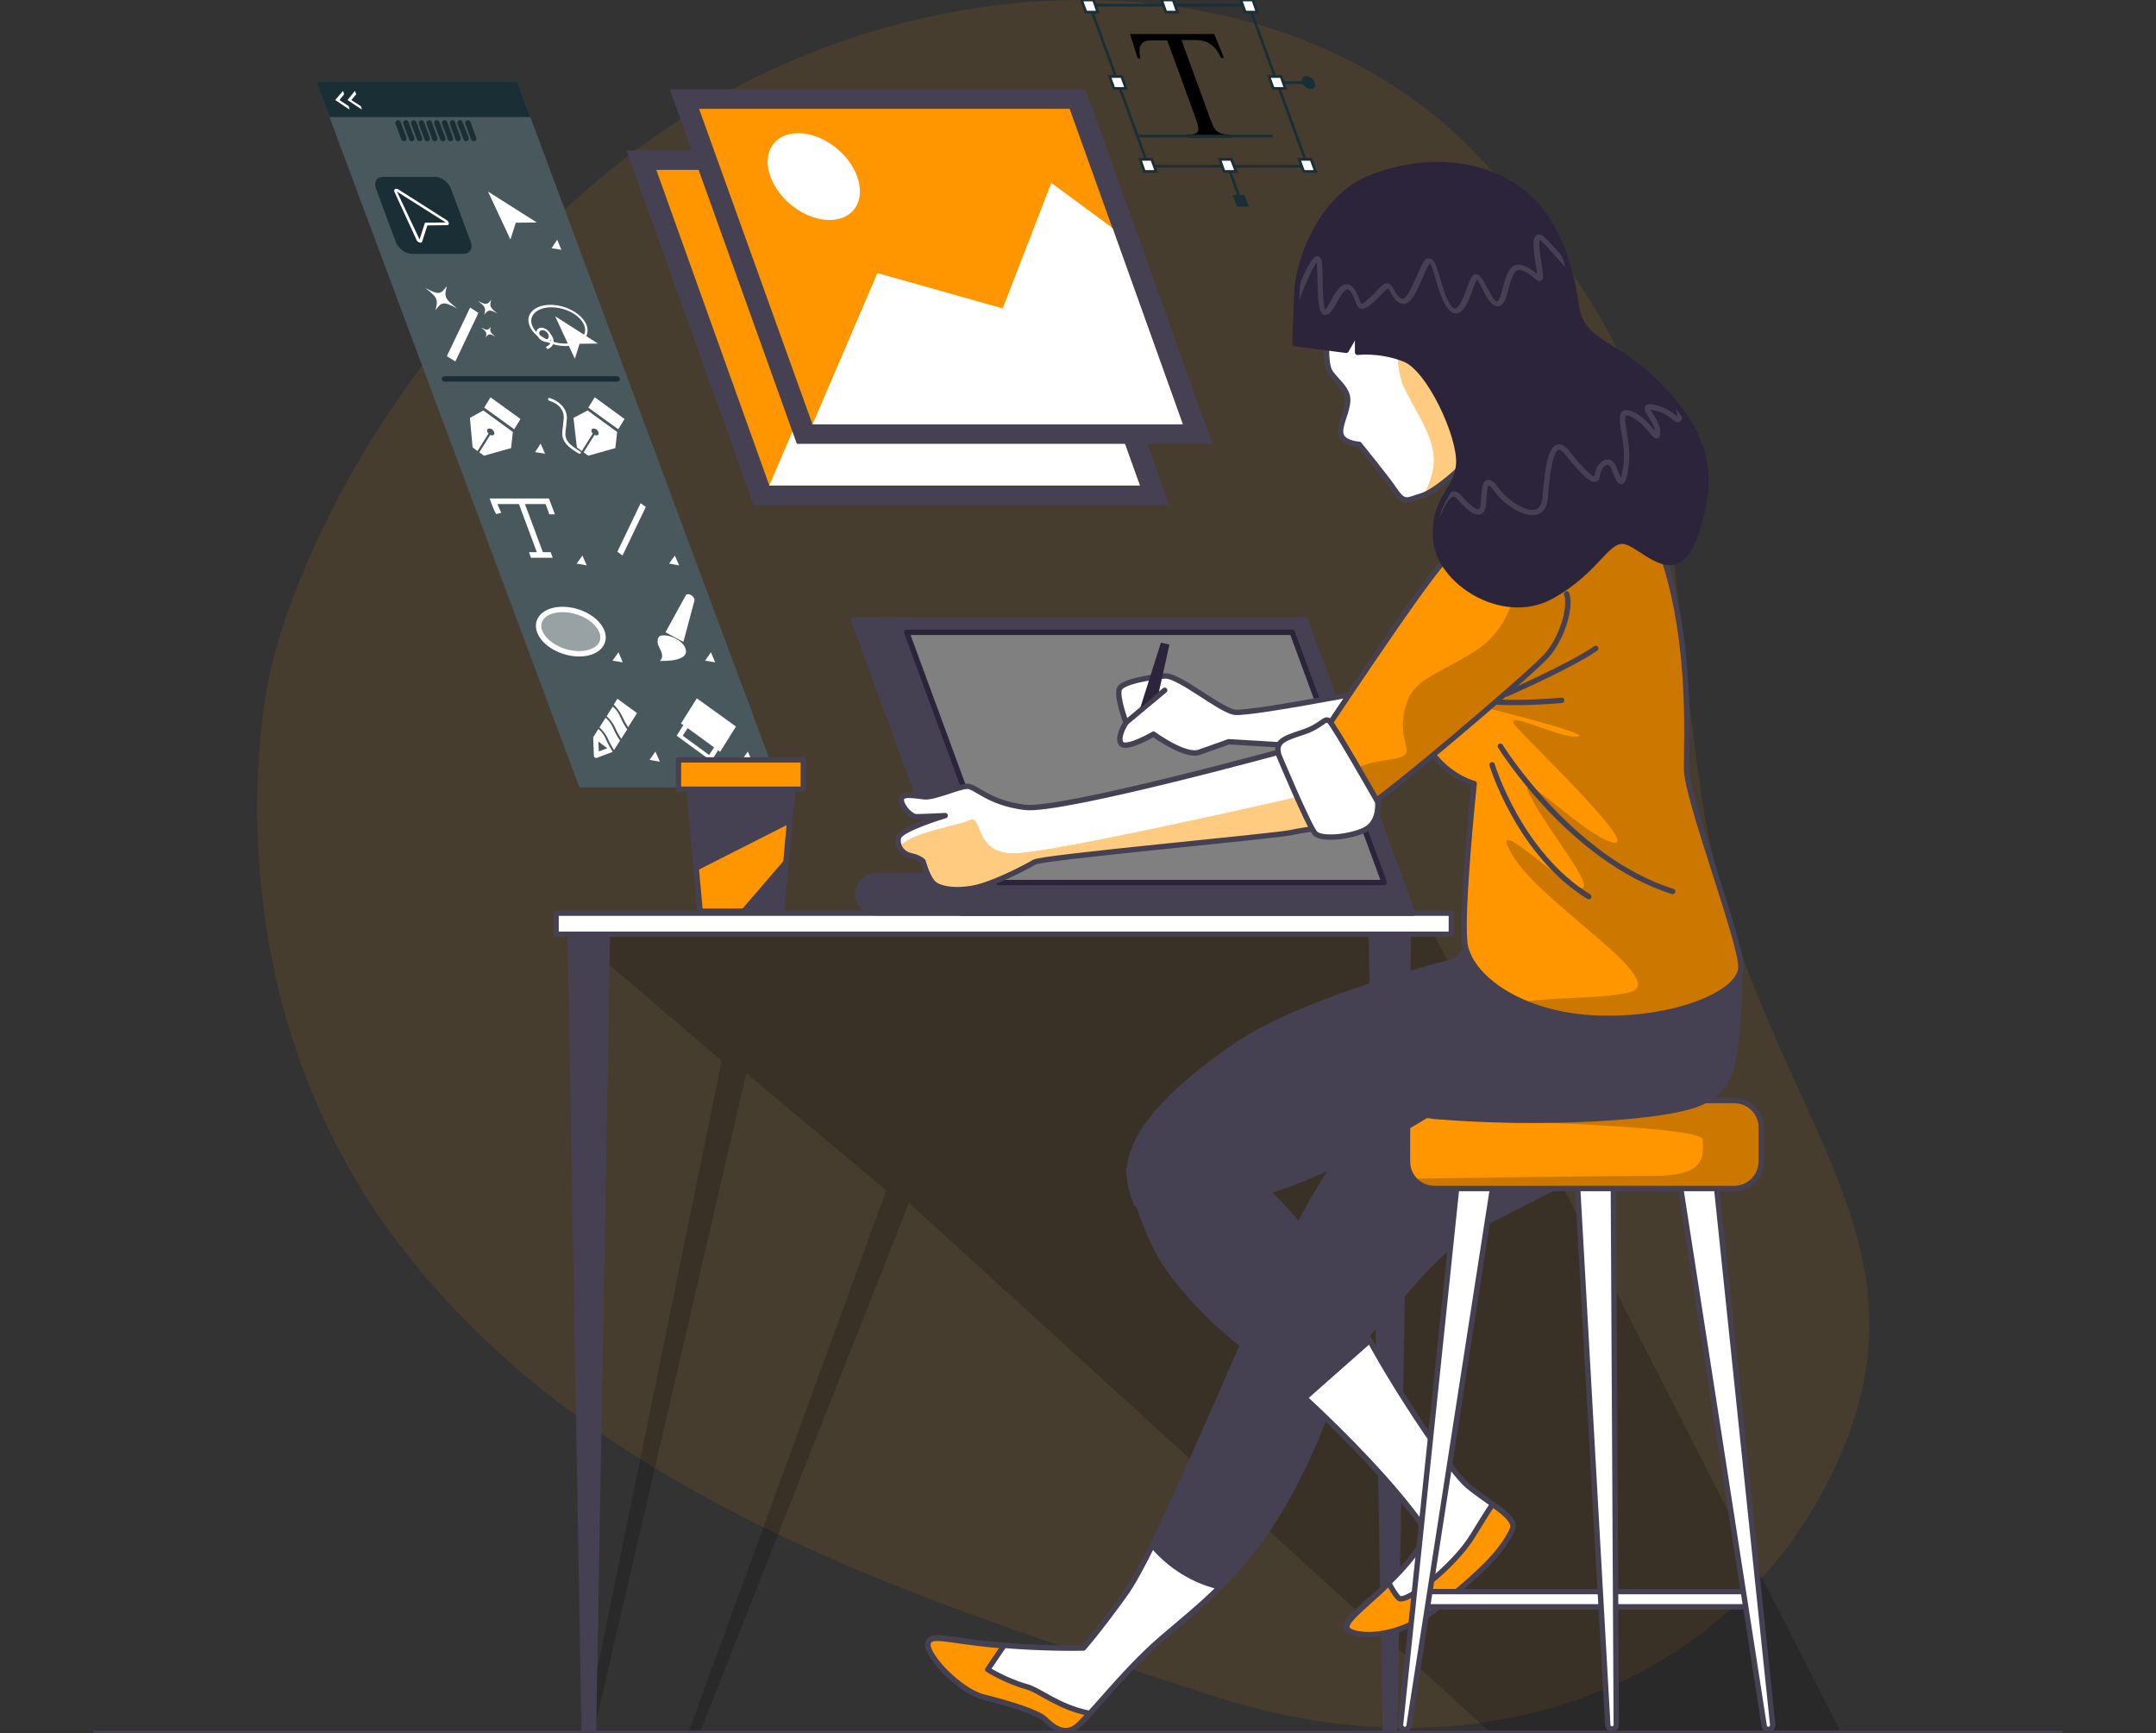 <?xml version="1.0" encoding="utf-8"?>
<!-- Generator: Adobe Illustrator 25.2.1, SVG Export Plug-In . SVG Version: 6.00 Build 0)  -->
<svg version="1.1" id="Camada_1" xmlns="http://www.w3.org/2000/svg" xmlns:xlink="http://www.w3.org/1999/xlink" x="0px" y="0px"
	 viewBox="0 0 963.5 774.4" style="enable-background:new 0 0 963.5 774.4;" xml:space="preserve">
<rect x="0" y="0" width="963.5" height="774.4" fill="#333333" stroke="none"/>
<style type="text/css">
	.st0{opacity:0.1;fill:#FF9600;enable-background:new    ;}
	.st1{display:none;opacity:0.7;fill:#FFFFFF;enable-background:new    ;}
	.st2{fill:#1A2E35;}
	.st3{opacity:0.2;fill:#FFFFFF;enable-background:new    ;}
	.st4{fill:none;stroke:#1A2E35;stroke-width:2.405;stroke-linecap:round;stroke-linejoin:round;stroke-miterlimit:10;}
	.st5{fill:#FFFFFF;}
	.st6{opacity:0.44;fill:#FFFFFF;enable-background:new    ;}
	.st7{fill:none;stroke:#FFFFFF;stroke-width:2.405;stroke-miterlimit:10;}
	.st8{fill:#454153;}
	.st9{fill:#FF9600;}
	.st10{fill:none;stroke:#1A2E35;stroke-width:1.202;stroke-miterlimit:10;}
	.st11{fill:#FFFFFF;stroke:#1A2E35;stroke-width:1.202;stroke-miterlimit:10;}
	.st12{opacity:0.2;enable-background:new    ;}
	.st13{fill:#454153;stroke:#454153;stroke-width:2.405;stroke-linecap:round;stroke-linejoin:round;stroke-miterlimit:10;}
	.st14{fill:#FFFFFF;stroke:#454153;stroke-width:2.405;stroke-linecap:round;stroke-linejoin:round;stroke-miterlimit:10;}
	.st15{fill:#808080;stroke:#1A2E35;stroke-width:2.405;stroke-linecap:round;stroke-linejoin:round;stroke-miterlimit:10;}
	.st16{fill:#FF9600;stroke:#454153;stroke-width:2.405;stroke-linecap:round;stroke-linejoin:round;stroke-miterlimit:10;}
	.st17{fill:#808080;stroke:#2B243B;stroke-width:2.405;stroke-linecap:round;stroke-linejoin:round;stroke-miterlimit:10;}
	.st18{opacity:0.2;clip-path:url(#SVGID_2_);enable-background:new    ;}
	.st19{fill:none;stroke:#454153;stroke-width:2.405;stroke-linecap:round;stroke-linejoin:round;stroke-miterlimit:10;}
	.st20{fill:#2B243B;}
	.st21{clip-path:url(#SVGID_4_);fill:#FF9600;}
	.st22{opacity:0.5;clip-path:url(#SVGID_6_);fill:#FFFFFF;enable-background:new    ;}
	.st23{opacity:0.2;clip-path:url(#SVGID_8_);enable-background:new    ;}
	.st24{opacity:0.2;clip-path:url(#SVGID_10_);enable-background:new    ;}
	.st25{clip-path:url(#SVGID_12_);fill:#FF9600;}
	.st26{opacity:0.5;clip-path:url(#SVGID_14_);fill:#FFFFFF;enable-background:new    ;}
	.st27{clip-path:url(#SVGID_16_);}
	.st28{fill:none;stroke:#454153;stroke-width:2.405;stroke-miterlimit:10;}
	.st29{fill:none;stroke:#2B243B;stroke-width:2.405;stroke-linecap:round;stroke-linejoin:round;stroke-miterlimit:10;}
</style>
<g>
	<g>
		<path class="st0" d="M120.5,301.4c0,0-31.6,135,56.4,252.5s241.3,163.3,364.6,203.6s238.7-6.2,282-109.8S779.3,488.3,760,353
			s-3.9-174.3-93.9-277.3S391.6-24.8,266.7,80.9C141.9,186.7,120.5,301.4,120.5,301.4z"/>
		<path class="st1" d="M120.5,301.4c0,0-31.6,135,56.4,252.5s241.3,163.3,364.6,203.6s238.7-6.2,282-109.8S779.3,488.3,760,353
			s-3.9-174.3-93.9-277.3S391.6-24.8,266.7,80.9C141.9,186.7,120.5,301.4,120.5,301.4z"/>
	</g>
	<g>
		<g>
			<polygon class="st2" points="348.6,351.8 258.9,351.8 141.3,36.4 231.1,36.4 			"/>
			<polygon class="st3" points="348.6,351.8 258.9,351.8 141.3,36.4 231.1,36.4 			"/>
			<path class="st2" d="M207.1,113.4h-23c-2.9,0-6-2.3-7.2-5.2l-8.9-24c-1-2.9,0.3-5.2,3.3-5.2h23c2.9,0,6,2.3,7.2,5.2l8.9,24
				C211.4,111,210,113.4,207.1,113.4z"/>
			<polygon class="st2" points="237,52.3 147.3,52.3 141.3,36.4 231.1,36.4 			"/>
			<g>
				<line class="st4" x1="177.9" y1="54.9" x2="180.5" y2="61.9"/>
				<line class="st4" x1="181.4" y1="54.9" x2="184" y2="61.9"/>
				<line class="st4" x1="184.9" y1="54.9" x2="187.5" y2="61.9"/>
				<line class="st4" x1="188.3" y1="54.9" x2="190.9" y2="61.9"/>
				<line class="st4" x1="191.8" y1="54.9" x2="194.3" y2="61.9"/>
				<line class="st4" x1="195.2" y1="54.9" x2="197.9" y2="61.9"/>
				<line class="st4" x1="198.7" y1="54.9" x2="201.3" y2="61.9"/>
				<line class="st4" x1="202.2" y1="54.9" x2="204.7" y2="61.9"/>
				<line class="st4" x1="205.6" y1="54.9" x2="208.3" y2="61.9"/>
				<line class="st4" x1="209.1" y1="54.9" x2="211.7" y2="61.9"/>
			</g>
			<g>
				<path class="st5" d="M199.7,98.4L178,84.6c-0.5-0.3-1-0.3-1.5-0.1c-0.3,0.2-0.5,0.7-0.2,1.3l9.9,21.5c0.2,0.6,0.8,0.9,1.4,1.1
					c0.1,0,0.2,0,0.3,0c0.5,0,0.7-0.2,0.8-0.6l2.3-7.1l8.7-0.1c0.6,0,0.9-0.3,0.9-0.8C200.5,99.3,200.2,98.7,199.7,98.4z"/>
				<g>
					<polygon class="st2" points="199.2,99.4 177.4,85.6 187.5,107 189.9,99.5 					"/>
				</g>
			</g>
			<polygon class="st5" points="239.9,99.4 218.1,85.6 228.1,107 230.5,99.5 			"/>
			<polygon class="st5" points="250.9,111.6 249,107.1 246.5,110.9 			"/>
			<polygon class="st5" points="303.5,252.6 301.6,248.2 299,251.8 			"/>
			<polygon class="st5" points="319.6,295.9 317.7,291.4 315.1,295.2 			"/>
			<polygon class="st5" points="336.2,340.3 334.2,335.8 331.6,339.5 			"/>
			<polygon class="st5" points="243.6,202.7 241.6,198.2 239.1,202 			"/>
			<polygon class="st5" points="262.2,252.6 260.3,248.2 257.7,251.8 			"/>
			<polygon class="st5" points="278.3,295.9 276.4,291.4 273.7,295.2 			"/>
			<polygon class="st5" points="294.9,340.3 292.9,335.8 290.3,339.5 			"/>
			<g>
				<polygon class="st5" points="199.7,159.1 203.5,161.5 213.8,139.8 210.1,137.4 				"/>
				<path class="st5" d="M204.3,137.8c-5.5-4.3-5.9-5.1-4.6-10c-2.9,3.9-3.7,4-9.7,0.8c5.5,4.3,5.9,5.1,4.6,10
					C197.4,134.8,198.2,134.6,204.3,137.8z"/>
				<path class="st5" d="M222.4,140.1c-3.4-2.6-3.7-3.2-2.9-6.2c-1.7,2.4-2.3,2.4-6,0.5c3.4,2.6,3.7,3.2,2.9,6.2
					C218.2,138.3,218.8,138.2,222.4,140.1z"/>
				<path class="st5" d="M221.4,150.4c-2.4-1.9-2.6-2.3-2.1-4.4c-1.3,1.7-1.6,1.7-4.3,0.3c2.4,1.9,2.6,2.3,2.1,4.4
					C218.4,149,218.8,149,221.4,150.4z"/>
			</g>
			<polygon class="st5" points="275.9,246.5 278.2,248.2 288.6,226.5 286.3,224.8 			"/>
			<g>
				<g>
					<polygon class="st5" points="267.2,153.5 248.1,141.3 256.9,160.3 259,153.6 					"/>
				</g>
				<g>
					<path class="st5" d="M252.8,154.6c-7.1,0-14.3-4.1-16.2-9.2s2.3-9.2,9.4-9.2s14.3,4.1,16.2,9.2
						C263.9,150.4,259.8,154.6,252.8,154.6z M246.4,137.3c-6.4,0-10.3,3.7-8.6,8.1s8.2,8.1,14.7,8.1c6.4,0,10.3-3.7,8.6-8.1
						C259.3,140.8,252.8,137.3,246.4,137.3z"/>
				</g>
				<g>
					<path class="st5" d="M244.3,152.8c-1.7,0-3.7-1.4-4.3-3.2c-0.7-1.7,0.2-3.2,1.9-3.2c1.7,0,3.7,1.4,4.3,3.2
						C246.9,151.3,246,152.8,244.3,152.8z M242.4,147.5c-1.1,0-1.7,0.9-1.3,2.1c0.5,1.1,1.7,2.1,2.7,2.1c1.1,0,1.7-0.9,1.3-2.1
						C244.8,148.5,243.5,147.5,242.4,147.5z"/>
				</g>
				<g>
					<path class="st5" d="M244.7,156l-0.8-1c1.4-0.6,2.2-1.4,2.3-2.5c0.1-1.4-0.8-2.7-0.8-2.7l0.9-0.3c0,0.1,1.3,1.7,1.1,3.5
						C247.2,154.3,246.2,155.4,244.7,156z"/>
				</g>
			</g>
			<g>
				<polygon class="st5" points="232.6,187.2 219.2,177.5 216.4,182.1 229.8,191.8 				"/>
				<path class="st5" d="M211.2,199.9l2.2,1.6l4.9-7.8c-0.6-0.6-0.8-1.4-0.5-1.8c0.3-0.6,1.4-0.6,2.2,0c0.8,0.6,1.1,1.6,0.8,2.2
					c-0.3,0.5-1,0.6-1.7,0.2l-4.9,7.8l2.1,1.5l12.1-3.4l0.8-7.2l-13.2-9.6l-6,3.3L211.2,199.9z"/>
			</g>
			<line class="st4" x1="198.6" y1="169.3" x2="275.8" y2="169.3"/>
			<g>
				<polygon class="st5" points="265.8,177.5 262.9,182.1 276.3,191.8 279.1,187.2 				"/>
				<path class="st5" d="M256.3,186.7l1.5,13.2l2.2,1.6l4.9-7.8c-0.6-0.6-0.8-1.4-0.5-1.8c0.3-0.6,1.4-0.6,2.2,0
					c0.8,0.6,1.1,1.6,0.8,2.2c-0.3,0.5-1,0.6-1.7,0.2l-4.9,7.8l2.1,1.5l12.1-3.4l0.8-7.2l-13.2-9.6L256.3,186.7z"/>
				<path class="st5" d="M253,190.6c0.1-0.9,0.2-1.9,0.3-3.1c0.2-2.3-0.5-4.3-1.9-6c-2.3-2.7-5.7-3.7-5.9-3.7
					c-0.3-0.1-0.7,0.1-0.6,0.5c0,0.3,0.3,0.7,0.7,0.8c0,0,3,0.8,4.8,3c1.1,1.4,1.7,3.1,1.5,5c-0.1,1.1-0.2,2.2-0.3,3.1
					c-0.7,4.8-1,7.8,7,12.4c0.1,0.1,0.3,0.1,0.5,0.1c0.2,0,0.3-0.1,0.5-0.2c0.1-0.2-0.1-0.7-0.5-0.9
					C252.1,197.3,252.3,195.3,253,190.6z"/>
			</g>
			<path class="st5" d="M218.8,222.7l0.5,1.3c0.1,0.5,1.6,4.3,2.4,5.7l2.3-0.6c-0.3-0.6-1.1-2.4-1.7-3.9h9.6l8,21.5h-3.5l0.9,2.5
				h9.7l-0.9-2.5h-3.5l-8-21.5h9.2c0.5,1.4,1.3,3.4,1.7,4.6h2.5c-0.6-1.6-2.2-5.8-2.2-5.8l-0.5-1.3H218.8z"/>
			<g>
				<path class="st6" d="M269,282.2c2.1,5.5-2.5,9.9-10.2,9.9c-7.6,0-15.5-4.4-17.6-9.9c-2.1-5.5,2.5-9.9,10.2-9.9
					S266.9,276.7,269,282.2z"/>
				<path class="st7" d="M269,282.2c2.1,5.5-2.5,9.9-10.2,9.9c-7.6,0-15.5-4.4-17.6-9.9c-2.1-5.5,2.5-9.9,10.2-9.9
					S266.9,276.7,269,282.2z"/>
			</g>
			<g>
				<path class="st5" d="M297.4,282.5l9-16.4c0.3-0.7,1.4-0.8,2.3-0.3l0,0c1.1,0.6,1.9,1.8,1.6,2.7l-4.9,18.3L297.4,282.5z"/>
				<path class="st5" d="M295.9,283.9c3.5-0.5,10.5,2.6,10.7,7.2c0,1.1-0.7,1.9-1.6,2.5c-2.7,1.6-6.5,1.7-10.2,1.7
					c0.9-0.6,1.3-1.8,1-3.1c-0.2-1.3-1.1-2.6-1.6-3.9C293.5,286.5,293.8,284,295.9,283.9"/>
			</g>
			<g>
				<path class="st5" d="M277.1,320.1c-1-2.3-2.4-3.8-3.3-4.4l-2.7,4.3c1,0.9,2.6,2.5,3.8,5.1c1,2.3,2.1,4,2.7,5l2.7-4.2
					C279.3,324.5,278.2,322.6,277.1,320.1z"/>
				<path class="st5" d="M273.9,325.1c-1-2.3-2.4-3.8-3.3-4.4l-2.7,4.3c1,0.9,2.6,2.5,3.8,5.1c1,2.3,2.1,4,2.7,5l2.7-4.2
					C276.1,329.5,275,327.6,273.9,325.1z"/>
				<path class="st5" d="M278,319.9c1,2.3,2.1,4,2.7,5l4-6.3l-8.8-6.4l-1.6,2.6C275.2,315.7,276.7,317.3,278,319.9z"/>
				<path class="st5" d="M270.7,330.1c-1-2.3-2.4-3.8-3.3-4.4l-2.3,3.7l0.3,8.3c0,0.6,0.8,1.1,1.3,0.9l7.1-2.7
					C272.9,334.5,271.8,332.5,270.7,330.1z M267.6,335.7l-0.2-4.4l4,3L267.6,335.7z"/>
			</g>
			<path class="st5" d="M305.4,323.9l-3,4.8l15.5,11.3l3-4.8l0.9,0.7l7.1-11.3L311.4,312l-7.1,11.3L305.4,323.9z M316.9,337.3
				l-11.8-8.6l2.2-3.4l11.8,8.6L316.9,337.3z"/>
			<g>
				<polygon class="st5" points="158.6,40.6 159.2,42.1 157,44.7 161.2,47.4 161.8,49 155.3,44.7 				"/>
				<polygon class="st5" points="153.3,40.6 153.8,42.1 151.7,44.7 155.8,47.4 156.3,49 149.8,44.7 				"/>
			</g>
		</g>
		<g>
			<polygon class="st8" points="522.5,225.6 336.8,225.6 280,67.2 465.8,67.2 			"/>
			<polygon class="st9" points="509.4,216.9 343.8,216.9 293.3,75.9 458.8,75.9 			"/>
			<polygon class="st5" points="477.9,129.1 450.5,109 428.9,165.1 372.8,149.3 343.8,216.9 509.4,216.9 			"/>
			<path class="st5" d="M363.8,106.1c-3.9-10.7-15.6-19.4-26.4-19.4s-16.3,8.7-12.4,19.4s15.6,19.4,26.4,19.4
				C362.1,125.5,367.7,116.8,363.8,106.1z"/>
		</g>
		<g>
			<polygon class="st8" points="541.8,198.3 356.1,198.3 299.3,39.9 485.1,39.9 			"/>
			<polygon class="st9" points="528.6,189.6 363.1,189.6 312.4,48.6 478,48.6 			"/>
			<polygon class="st5" points="497.2,101.9 469.8,81.7 448.1,137.8 392.1,122 363.1,189.6 528.6,189.6 			"/>
			<path class="st5" d="M383.1,78.9c-3.9-10.7-15.6-19.4-26.4-19.4s-16.3,8.7-12.4,19.4c3.9,10.7,15.6,19.4,26.4,19.4
				S386.9,89.6,383.1,78.9z"/>
		</g>
		<g>
			<g>
				<path d="M542.6,15.1l4.4,10.8h-1.3c-0.9-1.9-1.8-3.3-2.5-4.1c-1.1-1.4-2.5-2.3-3.9-3c-1.4-0.6-3.1-0.9-4.9-0.9H528l12.9,35.3
					c1,2.9,1.9,4.6,2.9,5.4c1.3,0.9,2.7,1.5,4.6,1.5h1.6l0.5,1.3h-19.6l-0.5-1.3h1.6c1.9,0,3.1-0.6,3.5-1.8c0.2-0.7-0.1-2.4-1-5
					l-12.9-35.3h-5.6c-2.2,0-3.7,0.1-4.4,0.5c-1,0.5-1.7,1.3-2.2,2.5c-0.3,1.3-0.3,2.9,0.3,5h-1.3l-3.4-10.8H542.6z"/>
			</g>
			<line class="st10" x1="570.7" y1="36.9" x2="584.9" y2="36.9"/>
			<polygon class="st10" points="584.4,74.3 513.2,74.3 487,2.3 558.1,2.3 			"/>
			<polygon class="st11" points="503.2,39.5 497.8,39.5 495.9,34.2 501.3,34.2 			"/>
			<polygon class="st11" points="574.4,39.5 569,39.5 567.1,34.2 572.5,34.2 			"/>
			<polygon class="st11" points="490.6,5.4 485.3,5.4 483.3,0 488.7,0 			"/>
			<polygon class="st11" points="561.8,5.4 556.5,5.4 554.5,0 559.9,0 			"/>
			<polygon class="st11" points="526.2,5.4 521,5.4 519.1,0 524.3,0 			"/>
			<polygon class="st11" points="516.7,76.6 511.4,76.6 509.5,71.2 514.7,71.2 			"/>
			<polygon class="st11" points="587.9,76.6 582.6,76.6 580.6,71.2 585.9,71.2 			"/>
			<line class="st10" x1="549.3" y1="75.5" x2="554.4" y2="89.7"/>
			<polygon class="st11" points="552.4,76.6 547,76.6 545.1,71.2 550.3,71.2 			"/>
			<polygon class="st2" points="558.1,92.3 552.8,92.3 550.8,87.1 556.1,87.1 			"/>
			<line class="st10" x1="509" y1="60.8" x2="568.8" y2="60.8"/>
			<path class="st2" d="M587.6,36.9c-0.6-1.6-2.3-2.9-3.9-2.9s-2.4,1.3-1.8,2.9c0.6,1.6,2.3,2.9,3.9,2.9
				C587.4,39.7,588.2,38.5,587.6,36.9z"/>
		</g>
		<g>
			<polygon class="st12" points="258,418.8 322.5,474 261.1,774.4 265.2,774.4 333.5,479.5 396.1,531.9 307.7,773.9 313.2,773 
				406.2,537.4 664.9,773 822.2,773 638.2,412.3 			"/>
			<g>
				<polygon id="XMLID_50_" class="st13" points="265.2,774.4 261.1,774.4 254.8,413.6 271.5,413.6 				"/>
				<polygon id="XMLID_84_" class="st13" points="623.2,774.4 619.1,774.4 612.8,413.6 629.5,413.6 				"/>
				<rect id="XMLID_62_" x="248.5" y="408" class="st14" width="400.1" height="9.4"/>
			</g>
		</g>
		<g id="XMLID_66_">
			<path id="XMLID_65_" class="st15" d="M406,298c0,2.5-2.4,4.6-5.4,4.6s-5.4-2.1-5.4-4.6s2.4-4.6,5.4-4.6S406,295.5,406,298z"/>
			<path id="XMLID_67_" class="st15" d="M411.1,312c0,2.5-2.4,4.6-5.4,4.6c-3,0-5.4-2.1-5.4-4.6s2.4-4.6,5.4-4.6
				C408.7,307.4,411.1,309.4,411.1,312z"/>
			<path id="XMLID_68_" class="st15" d="M416.3,325.8c0,2.5-2.4,4.6-5.4,4.6s-5.4-2.1-5.4-4.6s2.4-4.6,5.4-4.6
				S416.3,323.3,416.3,325.8z"/>
			<path id="XMLID_69_" class="st15" d="M421.3,339.6c0,2.5-2.4,4.6-5.4,4.6s-5.4-2.1-5.4-4.6s2.4-4.6,5.4-4.6
				C418.9,335.1,421.3,337.1,421.3,339.6z"/>
		</g>
		<g>
			<polygon id="XMLID_112_" class="st13" points="349.3,407.1 312.9,407.1 307.4,346.8 354.8,346.8 			"/>
			<polygon class="st16" points="352.9,366.6 311.1,387.8 312.9,407.1 332.4,407.1 351.2,385.3 			"/>
			<rect id="XMLID_114_" x="303.2" y="339.5" class="st16" width="55.8" height="13.1"/>
		</g>
		<g>
			<g id="XMLID_71_">
				<path id="XMLID_72_" class="st13" d="M457.1,407.8h-65.5c-4.6,0-8.3-3.8-8.3-8.3c0-4.6,3.8-8.3,8.3-8.3h65.5
					c4.6,0,8.3,3.8,8.3,8.3C465.4,404,461.7,407.8,457.1,407.8z"/>
			</g>
			<polygon id="XMLID_63_" class="st13" points="631.3,408 429.6,408 381.5,277 583.3,277 			"/>
			<polygon id="XMLID_64_" class="st17" points="618.6,394.3 446.3,394.3 405.2,282.5 577.5,282.5 			"/>
			<g>
				<path id="XMLID_75_" class="st13" d="M652.4,454.8c0,0-8.7,12.8-15.9,19.3c-7.2,6.5-29,26.7-47.1,57.4
					c-18.1,30.7-30.7,62-42.7,89.1c-12,27.2-33.5,77.2-44.5,92.4c-11,15.3-18.1,23.4-18.1,23.4s-17.9,0.5-39.1-1.5
					c-21.2-1.8-30-5.7-30.2-0.2s14.4,20.8,24.9,23.4c10.5,2.6,24,6.7,27.3,9.8c3.3,3.2,7.3,6.7,12.6,4.4c5.2-2.3,21.2-24.5,39-39.8
					s39-30.5,58.2-66.2c19.2-35.7,20.2-56.1,33.7-69.5c13.5-13.5,27.6-34.5,44.8-45.5c17.1-11.1,68.5-31.6,84.8-53.1
					c16.4-21.3,7.9-47.4-7.9-56.6C716.3,432.4,664.8,428.9,652.4,454.8z"/>
				<g>
					<path id="XMLID_82_" class="st14" d="M515,690.4c-4.8,9.7-9.2,17.8-12.7,22.5c-11,15.3-18.1,23.4-18.1,23.4s-17.9,0.5-39.1-1.5
						c-21.2-1.8-30-5.7-30.2-0.2s14.4,20.8,24.9,23.4c10.5,2.6,24,6.7,27.3,9.8c3.3,3.2,7.3,6.7,12.6,4.4c5.2-2.3,21.2-24.5,39-39.8
						c8.3-7.2,17.3-14.3,26.5-23.4C530.4,705.6,520.5,696.9,515,690.4z"/>
					<path id="XMLID_81_" class="st16" d="M479.4,772.5c1.6-0.7,4.2-3.3,7.5-7c-14.4-2.9-21.8-10.2-28.4-12
						c-9.2-2.6-17.1-7.6-17.1-7.6l7.2-10.6c-1.3-0.1-2.4-0.2-3.7-0.3c-21.2-1.8-30-5.7-30.2-0.2s14.4,20.8,24.9,23.4
						c10.5,2.6,24,6.7,27.3,9.8C470.1,771.1,474.2,774.7,479.4,772.5z"/>
				</g>
			</g>
			<g>
				<path id="XMLID_70_" class="st13" d="M504.3,522.5c0,0,3.9,17.9,12.3,34.9c8.6,17,27.3,34.9,40.8,45.1
					c13.6,10.3,57.5,49.4,79.2,80.4c2.7,3.9-7.6,17-20.4,28.5c-12.8,11.5-18.3,15.7-11.5,17.9c6.8,2.2,22.9,1.3,39.1-12.3
					c16.2-13.6,26.8-22.6,31.9-33.7c2.5-5.5-11.5-12.3-20-19.6c-8.6-7.2-40-54.9-49.7-77c-9.8-22.1-34.5-53.6-52.8-64.7"/>
				<g>
					<path id="XMLID_80_" class="st14" d="M675.8,683.3c2.5-5.5-11.5-12.3-20-19.6c-7.2-6-30.6-40.7-43.7-64.8l-29,25.6
						c18,16.7,40,39,53.5,58.3c2.7,3.9-7.6,17-20.4,28.5c-12.8,11.5-18.3,15.7-11.5,17.9c6.8,2.2,22.9,1.3,39.1-12.3
						C660.1,703.4,670.7,694.4,675.8,683.3z"/>
					<path id="XMLID_79_" class="st16" d="M667,672.1c-2.3,3.4-5.2,8.1-8.7,13.8c-8.1,13.6-30.2,31-33.2,28.1
						c-1.7-1.7-3.3-4.6-4.4-6.7c-1.5,1.4-3,2.9-4.4,4.2c-12.8,11.5-18.3,15.7-11.5,17.9c6.8,2.2,22.9,1.3,39.1-12.3
						c16.2-13.6,26.8-22.6,31.9-33.7C677.4,680,672.9,676.2,667,672.1z"/>
				</g>
			</g>
			<rect id="XMLID_77_" x="638" y="711.1" class="st14" width="144.7" height="6.8"/>
			<path id="XMLID_76_" class="st14" d="M651.2,528.4l-25.3,242.1c-0.1,1.1,0.8,2.2,1.9,2.2l0,0c0.9,0,1.8-0.7,1.9-1.7l37.7-242.6
				L651.2,528.4L651.2,528.4z"/>
			<path id="XMLID_78_" class="st14" d="M766.9,528.4l25.3,242.1c0.1,1.1-0.8,2.2-1.9,2.2l0,0c-0.9,0-1.8-0.7-1.9-1.7l-37.7-242.6
				L766.9,528.4L766.9,528.4z"/>
			<path id="XMLID_83_" class="st14" d="M721,528.4l1.3,242.2c0,1-0.9,1.9-1.9,1.9l0,0c-1,0-1.9-0.8-1.9-1.8l-13.6-242.3L721,528.4
				L721,528.4z"/>
			<g>
				<g>
					<path id="XMLID_74_" class="st9" d="M775,531H641c-6.6,0-12-5.4-12-12v-15.3c0-6.6,5.4-12,12-12h134.1c6.6,0,12,5.4,12,12V519
						C787,525.7,781.6,531,775,531z"/>
				</g>
				<g>
					<defs>
						<path id="SVGID_1_" d="M775,531H641c-6.6,0-12-5.4-12-12v-15.3c0-6.6,5.4-12,12-12h134.1c6.6,0,12,5.4,12,12V519
							C787,525.7,781.6,531,775,531z"/>
					</defs>
					<clipPath id="SVGID_2_">
						<use xlink:href="#SVGID_1_"  style="overflow:visible;"/>
					</clipPath>
					<path class="st18" d="M775,491.9H644l-3.9,8.2c0,0,120.9,2.1,120.9,9.1s2.1,16.1-21.7,16.1c-19.3,0-83.9,0.9-107.7,1.3
						c0.9,1.1,2.2,2.2,3.4,3l7,1.6h132.8c6.6,0,12-5.4,12-12v-15.3C787,497.3,781.6,491.9,775,491.9z"/>
				</g>
				<g>
					<path id="XMLID_1_" class="st19" d="M775,531H641c-6.6,0-12-5.4-12-12v-15.3c0-6.6,5.4-12,12-12h134.1c6.6,0,12,5.4,12,12V519
						C787,525.7,781.6,531,775,531z"/>
				</g>
			</g>
			<path id="XMLID_73_" class="st13" d="M507.8,537.9c-3-9.8-15.3-29.3,43.8-70.3c31.4-21.7,99.2-38.3,99.2-38.3l6.4-7.2
				c0,0,18.3,19.2,54.1,17.9c35.7-1.3,57.8-17,62.2-15.7c4.2,1.3,4.7,12.3,3,33.2c-1.7,20.9-3.9,31.5-20.4,36.6
				c-16.5,5.1-53.2,6.8-79.6,6.4c-26.4-0.5-39.1-2.2-39.1-2.2s-56.6,35.7-92,38.3"/>
			<g>
				<g id="XMLID_51_">
					<path id="XMLID_60_" class="st14" d="M638.9,303.3c-2.6,0.8-80.4,16.2-87.3,14.9s-24.6-16.5-31-16.2
						c-6.4,0.5-19.2,2.5-20.4,5.9c-1.3,3.4,3,14.9,3,14.9s-4.2,6.4-2.2,9.4c2.2,3,14.5-4.2,14.5-4.2s14,10.3,20.4,8.1
						c6.4-2.2,13.2-4.7,13.2-4.7s100.1,5.9,101.3,6.4c1.3,0.5,13.6,3,14.9-14.9C666.5,305,653.7,298.6,638.9,303.3z"/>
					<line id="XMLID_61_" class="st19" x1="503.1" y1="322.9" x2="520.5" y2="308.4"/>
					<polygon id="XMLID_58_" class="st20" points="509.5,316.5 518.8,287.1 522.6,288 517.9,309.2 					"/>
				</g>
				<g>
					<g>
						<path id="XMLID_59_" class="st5" d="M577.9,334.3c0,0-103.5,28.5-120,26.4s-21.7-9.4-25.6-9.4c-3.9,0-14.5,5.1-19.2,4.7
							c-4.7-0.5-10.3-1.7-10.3,1.3s4.2,7.6,6.8,7.6c2.5,0,12.8-0.5,12.8-0.5s-20,5.9-20.9,9.8c-0.8,3.9,1.7,7.2,5.5,8.1
							c3.9,0.8,5.5,2.5,5.5,2.5s1.7,6.4,4.2,9.4s10.3,4.2,18.7,2.5c8.6-1.7,23.4-9.4,26.8-11.5c3.4-2.2,106.8-11.5,114.6-13.2
							c7.6-1.7,17-1.7,20-6.8C600.1,360.3,577.9,334.3,577.9,334.3z"/>
					</g>
					<g>
						<defs>
							<path id="SVGID_3_" d="M577.9,334.3c0,0-103.5,28.5-120,26.4s-21.7-9.4-25.6-9.4c-3.9,0-14.5,5.1-19.2,4.7
								c-4.7-0.5-10.3-1.7-10.3,1.3s4.2,7.6,6.8,7.6c2.5,0,12.8-0.5,12.8-0.5s-20,5.9-20.9,9.8c-0.8,3.9,1.7,7.2,5.5,8.1
								c3.9,0.8,5.5,2.5,5.5,2.5s1.7,6.4,4.2,9.4s10.3,4.2,18.7,2.5c8.6-1.7,23.4-9.4,26.8-11.5c3.4-2.2,106.8-11.5,114.6-13.2
								c7.6-1.7,17-1.7,20-6.8C600.1,360.3,577.9,334.3,577.9,334.3z"/>
						</defs>
						<clipPath id="SVGID_4_">
							<use xlink:href="#SVGID_3_"  style="overflow:visible;"/>
						</clipPath>
						<path class="st21" d="M452.9,381.3c-17.8,0-13.8-17.8-19.7-14.8c-5.1,2.6-25.3,5.1-31,11.6c0.8,2.1,2.7,3.7,5.2,4.2
							c3.9,0.8,5.5,2.5,5.5,2.5s1.7,6.4,4.2,9.4s10.3,4.2,18.7,2.5c8.6-1.7,23.4-9.4,26.8-11.5c3.4-2.2,106.8-11.5,114.6-13.2
							c6.2-1.4,13.5-1.6,17.7-4.3c1.5-1.5,2.4-2.4,2.4-2.4l-11-10.7C586.2,354.7,470.7,381.3,452.9,381.3z"/>
					</g>
					<g>
						<defs>
							<path id="SVGID_5_" d="M577.9,334.3c0,0-103.5,28.5-120,26.4s-21.7-9.4-25.6-9.4c-3.9,0-14.5,5.1-19.2,4.7
								c-4.7-0.5-10.3-1.7-10.3,1.3s4.2,7.6,6.8,7.6c2.5,0,12.8-0.5,12.8-0.5s-20,5.9-20.9,9.8c-0.8,3.9,1.7,7.2,5.5,8.1
								c3.9,0.8,5.5,2.5,5.5,2.5s1.7,6.4,4.2,9.4s10.3,4.2,18.7,2.5c8.6-1.7,23.4-9.4,26.8-11.5c3.4-2.2,106.8-11.5,114.6-13.2
								c7.6-1.7,17-1.7,20-6.8C600.1,360.3,577.9,334.3,577.9,334.3z"/>
						</defs>
						<clipPath id="SVGID_6_">
							<use xlink:href="#SVGID_5_"  style="overflow:visible;"/>
						</clipPath>
						<path class="st22" d="M452.9,381.3c-17.8,0-13.8-17.8-19.7-14.8c-5.1,2.6-25.3,5.1-31,11.6c0.8,2.1,2.7,3.7,5.2,4.2
							c3.9,0.8,5.5,2.5,5.5,2.5s1.7,6.4,4.2,9.4s10.3,4.2,18.7,2.5c8.6-1.7,23.4-9.4,26.8-11.5c3.4-2.2,106.8-11.5,114.6-13.2
							c6.2-1.4,13.5-1.6,17.7-4.3c1.5-1.5,2.4-2.4,2.4-2.4l-11-10.7C586.2,354.7,470.7,381.3,452.9,381.3z"/>
					</g>
					<g>
						<path id="XMLID_2_" class="st19" d="M577.9,334.3c0,0-103.5,28.5-120,26.4s-21.7-9.4-25.6-9.4c-3.9,0-14.5,5.1-19.2,4.7
							c-4.7-0.5-10.3-1.7-10.3,1.3s4.2,7.6,6.8,7.6c2.5,0,12.8-0.5,12.8-0.5s-20,5.9-20.9,9.8c-0.8,3.9,1.7,7.2,5.5,8.1
							c3.9,0.8,5.5,2.5,5.5,2.5s1.7,6.4,4.2,9.4s10.3,4.2,18.7,2.5c8.6-1.7,23.4-9.4,26.8-11.5c3.4-2.2,106.8-11.5,114.6-13.2
							c7.6-1.7,17-1.7,20-6.8C600.1,360.3,577.9,334.3,577.9,334.3z"/>
					</g>
				</g>
				<g>
					<g>
						<g>
							<g>
								<path id="XMLID_56_" class="st9" d="M665.2,230c0,0-9.4,25.6-21.3,42.6c-11.9,17-17,34.9-9.4,54.1
									c7.6,19.2,24.3,23.4,24.3,23.4s-5.9,56.1-4.2,71.1c1.7,14.9,24.6,32.4,59.2,33.7c34.5,1.3,64.2-11.1,64.2-22.9
									s-24.3-75.3-24.3-88.5s2.2-54.5-9.4-91.5C732.9,214.7,692.5,202.9,665.2,230z"/>
							</g>
							<g>
								<defs>
									<path id="SVGID_7_" d="M665.2,230c0,0-9.4,25.6-21.3,42.6c-11.9,17-17,34.9-9.4,54.1c7.6,19.2,24.3,23.4,24.3,23.4
										s-5.9,56.1-4.2,71.1c1.7,14.9,24.6,32.4,59.2,33.7c34.5,1.3,64.2-11.1,64.2-22.9s-24.3-75.3-24.3-88.5s2.2-54.5-9.4-91.5
										C732.9,214.7,692.5,202.9,665.2,230z"/>
								</defs>
								<clipPath id="SVGID_8_">
									<use xlink:href="#SVGID_7_"  style="overflow:visible;"/>
								</clipPath>
								<path class="st23" d="M744.4,251.8c-6.2-20-20.8-32.6-37.2-35.8c-7.9,1.7-29.6,6.8-34.9,8.1c-2.4,1.7-4.8,3.7-7.1,5.9
									c0,0-9.4,25.6-21.3,42.6c-8,11.4-12.9,23.2-13,35.5c31.4,7.4,79.4,19.5,74.6,20.9c-7,1.9-36.5-13.8-27.6-4
									c8.9,9.9,56.3,55.2,42.4,51.3c-13.8-4-44.4-36.5-36.5-20.8s29.7,41.4,22.7,41.4s-43.5-36.5-30.6-14.8
									c12.8,21.7,71.1,56.3,52.4,61.2c-10.8,2.9-33.8,2.1-47.1,4.3c9,3.9,20.1,6.5,32.6,7c34.5,1.3,64.2-11.1,64.2-22.9
									s-24.3-75.3-24.3-88.5C753.8,330.1,755.8,288.8,744.4,251.8z"/>
							</g>
							<g>
								<path id="XMLID_3_" class="st19" d="M665.2,230c0,0-9.4,25.6-21.3,42.6c-11.9,17-17,34.9-9.4,54.1
									c7.6,19.2,24.3,23.4,24.3,23.4s-5.9,56.1-4.2,71.1c1.7,14.9,24.6,32.4,59.2,33.7c34.5,1.3,64.2-11.1,64.2-22.9
									s-24.3-75.3-24.3-88.5s2.2-54.5-9.4-91.5C732.9,214.7,692.5,202.9,665.2,230z"/>
							</g>
						</g>
						<path class="st19" d="M670.5,333.4c0,0,31.3,50.5,77,64.9"/>
						<path class="st19" d="M666.8,341.7c0,0,12,39.7,43.2,58.9"/>
						<path class="st19" d="M673.3,310c0,0,28.3-12.3,39.8-20.3"/>
						<path class="st19" d="M661.7,312.9c0,0,10.2,2.2,36.2,0"/>
					</g>
					<g>
						<g>
							<path id="XMLID_57_" class="st9" d="M662.7,236.4c0,0-8.1,4.7-17.9,14.9c-9.8,10.3-57,81.7-57,81.7s14,29.3,18.3,30.2
								c4.2,0.8,78.3-62.5,85.1-70.3c6.8-7.6,11.1-21.7,8.9-27.6"/>
						</g>
						<g>
							<defs>
								<path id="SVGID_9_" d="M662.7,236.4c0,0-8.1,4.7-17.9,14.9c-9.8,10.3-57,81.7-57,81.7s14,29.3,18.3,30.2
									c4.2,0.8,78.3-62.5,85.1-70.3c6.8-7.6,11.1-21.7,8.9-27.6"/>
							</defs>
							<clipPath id="SVGID_10_">
								<use xlink:href="#SVGID_9_"  style="overflow:visible;"/>
							</clipPath>
							<path class="st24" d="M691.1,293.1c6.8-7.6,11.1-21.7,8.9-27.6l-16.8-13l-5.4,5.6c0,0-0.3,21.8-19.7,33.5
								c-19.4,11.8-27.6,11.9-30.6,26.7c-3,14.8,7,18.7-4.9,20.8c-11.9,1.9-19.7,3-19.7,10.8c0,2.4,0.2,6.7,0.9,11.8
								c0.9,1,1.7,1.7,2.3,1.8C610.3,364.2,684.4,300.8,691.1,293.1z"/>
						</g>
						<g>
							<path id="XMLID_4_" class="st19" d="M662.7,236.4c0,0-8.1,4.7-17.9,14.9c-9.8,10.3-57,81.7-57,81.7s14,29.3,18.3,30.2
								c4.2,0.8,78.3-62.5,85.1-70.3c6.8-7.6,11.1-21.7,8.9-27.6"/>
						</g>
					</g>
					<path id="XMLID_54_" class="st14" d="M571.5,337.4c0,0,13.2,31.5,16.2,34.9c3,3.4,18.7,1.3,23.8-2.5c5.1-3.9,4.2-11.5,4.2-11.5
						s-19.6-34.5-21.7-36.2c-2.2-1.7-3,2.2-11.9,5.1C573.3,330.1,569.8,331.4,571.5,337.4z"/>
				</g>
				<g>
					<g>
						<g>
							<path id="XMLID_52_" class="st5" d="M592.9,149.6c0,0-0.8,12.3,1.3,16.2c2.2,3.9,8.1,7.6,8.1,12.8s-4.2,11.9-3,15.7
								c1.3,3.9,8.1,4.2,8.1,4.2s12.8,15.7,16.5,21.3c3.9,5.5,5.5,3.4,11.5,1.7c5.9-1.7,18.7-12.8,26-21.3
								c7.2-8.6-4.7-34.5-20.4-51.9c-15.7-17.5-39.1-17-44.3-11.9C591.6,141.5,592.9,149.6,592.9,149.6z"/>
						</g>
						<g>
							<defs>
								<path id="SVGID_11_" d="M592.9,149.6c0,0-0.8,12.3,1.3,16.2c2.2,3.9,8.1,7.6,8.1,12.8s-4.2,11.9-3,15.7
									c1.3,3.9,8.1,4.2,8.1,4.2s12.8,15.7,16.5,21.3c3.9,5.5,5.5,3.4,11.5,1.7c5.9-1.7,18.7-12.8,26-21.3
									c7.2-8.6-4.7-34.5-20.4-51.9c-15.7-17.5-39.1-17-44.3-11.9C591.6,141.5,592.9,149.6,592.9,149.6z"/>
							</defs>
							<clipPath id="SVGID_12_">
								<use xlink:href="#SVGID_11_"  style="overflow:visible;"/>
							</clipPath>
							<path class="st25" d="M626.5,137.7c-1.9,9.7-4,26.1,1.9,37.3c8.9,16.8,15.7,25.7,10.8,39.5c-0.9,2.5-1.8,4.7-2.7,6.5
								c6.4-2.7,17.9-12.9,24.6-20.8c7.2-8.6-4.7-34.5-20.4-51.9C636.6,143.5,631.6,140.1,626.5,137.7z"/>
						</g>
						<g>
							<defs>
								<path id="SVGID_13_" d="M592.9,149.6c0,0-0.8,12.3,1.3,16.2c2.2,3.9,8.1,7.6,8.1,12.8s-4.2,11.9-3,15.7
									c1.3,3.9,8.1,4.2,8.1,4.2s12.8,15.7,16.5,21.3c3.9,5.5,5.5,3.4,11.5,1.7c5.9-1.7,18.7-12.8,26-21.3
									c7.2-8.6-4.7-34.5-20.4-51.9c-15.7-17.5-39.1-17-44.3-11.9C591.6,141.5,592.9,149.6,592.9,149.6z"/>
							</defs>
							<clipPath id="SVGID_14_">
								<use xlink:href="#SVGID_13_"  style="overflow:visible;"/>
							</clipPath>
							<path class="st26" d="M626.5,137.7c-1.9,9.7-4,26.1,1.9,37.3c8.9,16.8,15.7,25.7,10.8,39.5c-0.9,2.5-1.8,4.7-2.7,6.5
								c6.4-2.7,17.9-12.9,24.6-20.8c7.2-8.6-4.7-34.5-20.4-51.9C636.6,143.5,631.6,140.1,626.5,137.7z"/>
						</g>
						<g>
							<path id="XMLID_5_" class="st19" d="M592.9,149.6c0,0-0.8,12.3,1.3,16.2c2.2,3.9,8.1,7.6,8.1,12.8s-4.2,11.9-3,15.7
								c1.3,3.9,8.1,4.2,8.1,4.2s12.8,15.7,16.5,21.3c3.9,5.5,5.5,3.4,11.5,1.7c5.9-1.7,18.7-12.8,26-21.3
								c7.2-8.6-4.7-34.5-20.4-51.9c-15.7-17.5-39.1-17-44.3-11.9C591.6,141.5,592.9,149.6,592.9,149.6z"/>
						</g>
					</g>
					<g>
						<g>
							<path id="XMLID_53_" class="st20" d="M579.6,130.9l-0.1,1.7l-0.8,20.9l22.9,3l5.1-8.9v9.8c0,0,9.8-1.3,20.9,3
								c11.1,4.2,25.1,34.5,24.3,46.8s-11.5,14.9-10.3,33.7s29.8,37.4,51.5,25.6c21.7-11.9,25.1-27.3,34-24.3s22.6,21.3,31-4.7
								s4.7-42.6-15.3-63.9c-20-21.3-35.7-19.6-38.3-36.6c-2.5-17-8.1-40-26.4-52.8C660,71.2,633.5,70.4,611,80.1
								C588.5,90,579.6,119.8,579.6,130.9z"/>
						</g>
						<g>
							<defs>
								<path id="SVGID_15_" d="M579.6,130.9l-0.1,1.7l-0.8,20.9l22.9,3l5.1-8.9v9.8c0,0,9.8-1.3,20.9,3
									c11.1,4.2,25.1,34.5,24.3,46.8s-11.5,14.9-10.3,33.7s29.8,37.4,51.5,25.6c21.7-11.9,25.1-27.3,34-24.3s22.6,21.3,31-4.7
									s4.7-42.6-15.3-63.9c-20-21.3-35.7-19.6-38.3-36.6c-2.5-17-8.1-40-26.4-52.8C660,71.2,633.5,70.4,611,80.1
									C588.5,90,579.6,119.8,579.6,130.9z"/>
							</defs>
							<clipPath id="SVGID_16_">
								<use xlink:href="#SVGID_15_"  style="overflow:visible;"/>
							</clipPath>
							<g class="st27">
								<path class="st8" d="M592.4,140.7c-0.1,0-0.3,0-0.5,0c-2.5-0.6-2.9-4.8-3.1-15.2c-0.1-2.6-0.1-5.5-0.3-7.6
									c0-0.2,0-0.5-0.1-0.6c-2.1,2.4-6.4,12.7-9.6,21.7l-2.3-0.8c8.7-24.2,11.5-23.8,12.4-23.7c1.7,0.2,1.8,2.4,1.9,3.2
									c0.2,2.3,0.2,5.1,0.3,7.8c0.1,4.2,0.2,11.3,1.1,12.8c0.3-0.2,1.1-1.1,2.7-4.1c2.5-5,4.7-7.3,7.1-7.2
									c2.9,0.1,4.3,3.9,5.4,6.6c0.3,0.8,0.7,1.7,0.9,2.1c1,0.2,4.8-3.5,6.8-5.6c0.6-0.6,1.1-1.3,1.7-1.8c0.9-0.9,2.1-1.9,3.4-1.7
									c1.4,0.2,1.9,1.5,2.7,2.7c0.7,1.3,1.4,2.6,2.7,3.7c0.8,0.6,1.1,0.6,1.4,0.5c1.7-0.5,3.9-5.1,6.3-10.5c0.6-1.3,1.1-2.6,1.8-4
									c0.8-1.7,1.9-3.8,3.7-3.5c2.3,0.1,3.3,3.7,4.8,9c1.3,4.3,2.7,9.2,4.8,12c0.6,0.7,1.3,1.5,1.9,1.4c1.9-0.3,4-5.8,5.2-9.1
									c0.8-2.1,1.4-3.8,2.1-4.9c0.7-1.1,1.5-1.4,2.1-1.4c1.8,0.1,3,2.4,4.7,5.7c1.3,2.4,3,5.8,4.3,6.4c0.2,0.1,0.3,0.1,0.5,0
									c0.9-0.5,1.7-3.5,2.4-6c0.8-2.9,1.5-5.8,3-8c0.8-1.3,1.9-2.1,3.3-2.3c3.2-0.5,6.6,2.2,9,4c-0.1-1.3-0.3-3-0.6-4.3
									c-1.3-8-1.6-11.9,0.5-13c0.9-0.5,2.1-0.2,3.3,0.9c1.7,1.5,3.9,3.9,6.2,6.5c4.4,4.9,11.1,12.4,13.8,11.6
									c0.8-0.2,1.1-1.4,1.4-2.3l2.4,0.5c-0.5,2.3-1.5,3.7-3.1,4.1c-3.9,1-9.1-4.4-16.2-12.4c-2.3-2.5-4.3-4.9-5.9-6.3
									c-0.2-0.2-0.5-0.3-0.6-0.5c-0.6,1.5,0.3,7.4,0.8,10.4c0.8,5.7,1,7.2-0.1,7.9c-0.5,0.3-1.1,0.3-1.6-0.1
									c-0.5-0.2-0.9-0.7-1.5-1.1c-1.9-1.5-5-3.9-7.2-3.5c-0.7,0.1-1.1,0.5-1.7,1.1c-1.1,1.7-1.9,4.6-2.6,7.2
									c-0.9,3.5-1.7,6.6-3.7,7.6c-0.6,0.2-1.4,0.5-2.4,0c-2.3-0.9-4-4.2-5.6-7.5c-0.8-1.5-1.8-3.7-2.5-4.2l0,0
									c-0.6,0.9-1.1,2.6-1.8,4.4c-1.8,4.8-3.8,10.3-7.1,10.7c-1.5,0.2-2.9-0.6-4.2-2.3c-2.4-3.1-3.9-8.2-5.2-12.8
									c-0.8-2.9-1.9-6.7-2.7-7.3c0,0.1-0.5,0.5-1.3,2.2c-0.7,1.4-1.3,2.7-1.8,4c-3,6.7-5,11.2-7.9,11.9c-1.1,0.2-2.3,0-3.4-0.9
									c-1.7-1.4-2.6-3.1-3.3-4.4c-0.3-0.6-0.7-1.4-0.9-1.5c0,0-0.3,0.1-1.4,1c-0.6,0.6-1.1,1.1-1.7,1.7c-4,4.1-6.5,6.5-8.8,6.4
									c-0.8-0.1-1.4-0.5-1.8-1.1c-0.3-0.6-0.7-1.4-1.1-2.5c-0.7-1.8-1.9-5-3.3-5.1c-0.3-0.1-2.1,0.3-4.8,5.8
									C595.4,139,593.9,140.7,592.4,140.7z"/>
								<path class="st28" d="M640.2,237.3c0,0,5.9-22.2,11.9-15.2s10.3,9.2,10.8,3.2c0.6-5.9,0-14.6,5.9-6.5
									c5.9,8.1,20.5,16.2,21.7,3.8c1-12.4,2.7-29.2,9.7-20.5c7.1,8.7,13,15.2,13.6,10.3s5.4-8.7,7.5-3.2c2.2,5.4,3.8,10.8,5.4-1.6
									c1.6-12.4-5.9-26,2.2-22.7c8.1,3.2,11.9,14,11.9,8.1c0-5.9-9.7-13-1-10.8c8.7,2.2,9.7,7.5,10.8,4.3c1-3.2-4.9-10.8,2.7-10.8
									"/>
							</g>
						</g>
						<g>
							<path id="XMLID_6_" class="st29" d="M579.6,130.9l-0.1,1.7l-0.8,20.9l22.9,3l5.1-8.9v9.8c0,0,9.8-1.3,20.9,3
								c11.1,4.2,25.1,34.5,24.3,46.8s-11.5,14.9-10.3,33.7s29.8,37.4,51.5,25.6c21.7-11.9,25.1-27.3,34-24.3s22.6,21.3,31-4.7
								s4.7-42.6-15.3-63.9c-20-21.3-35.7-19.6-38.3-36.6c-2.5-17-8.1-40-26.4-52.8C660,71.2,633.5,70.4,611,80.1
								C588.5,90,579.6,119.8,579.6,130.9z"/>
						</g>
					</g>
				</g>
			</g>
			<path class="st4" d="M631.6,187.4"/>
		</g>
	</g>
	<line class="st28" x1="41.7" y1="774.4" x2="921.8" y2="774.4"/>
</g>
</svg>
